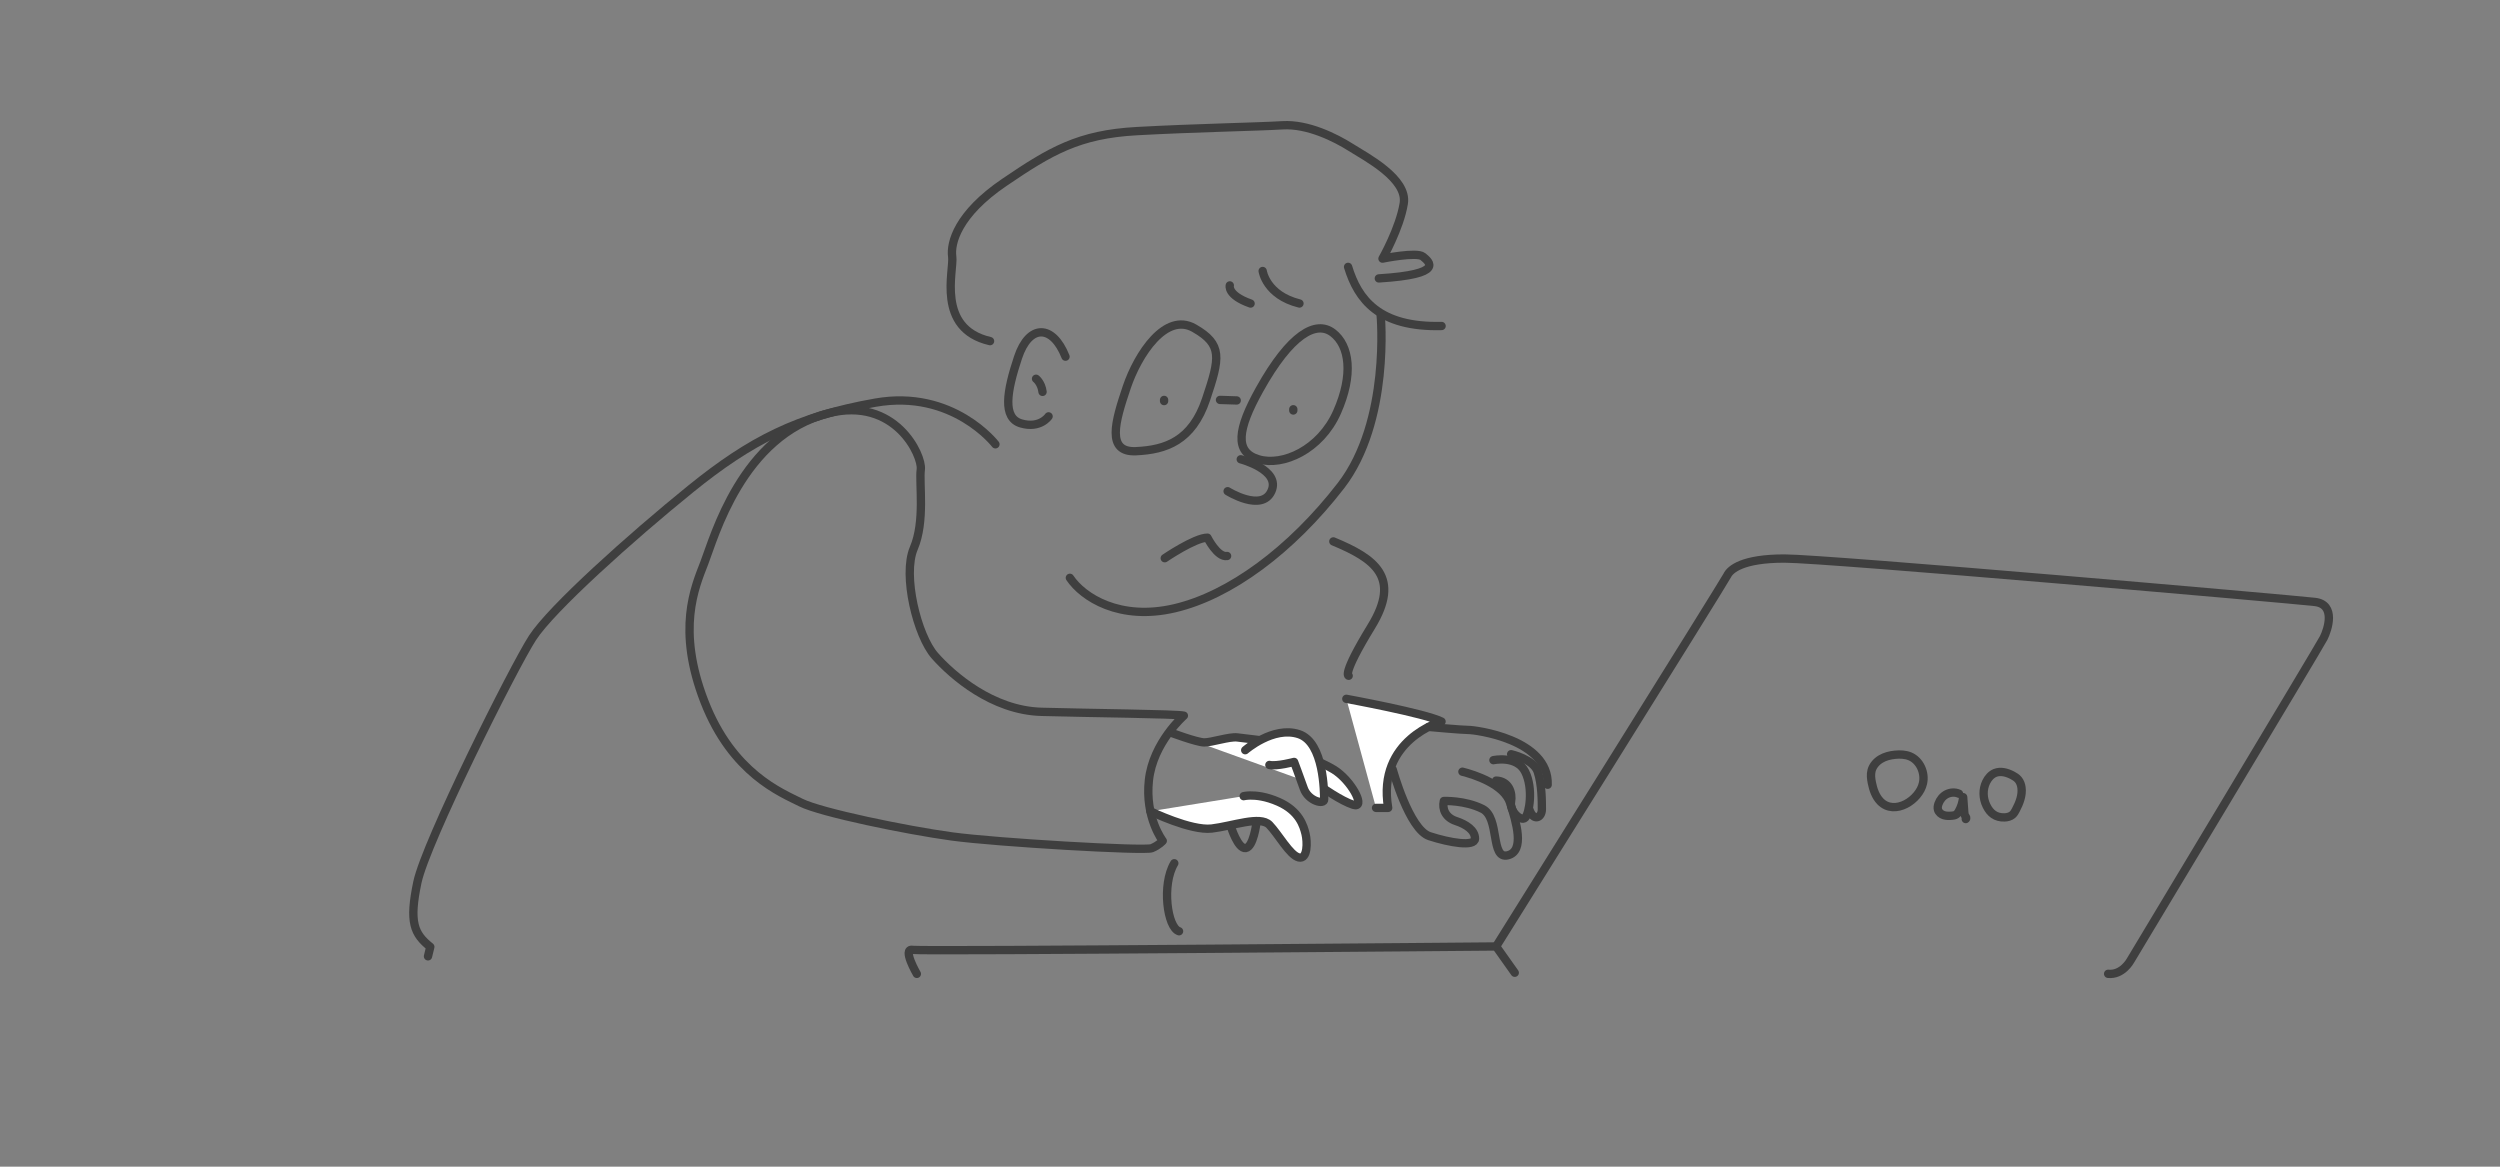 <svg width="600" height="280" viewBox="0 0 600 280" fill="none" xmlns="http://www.w3.org/2000/svg">
<rect x="0" y="0" width="600" height="280" fill="#808080" stroke="none"/>
<path d="M280.84 175.769C280.84 175.769 287.23 178.159 289.01 178.179C290.79 178.199 295.03 176.759 296.93 176.979C298.83 177.199 302.45 177.649 302.45 177.649C302.45 177.649 316.88 182.219 320.9 185.229C324.92 188.239 327.7 194.069 324.8 193.159C321.9 192.249 317.08 188.839 317.08 188.839" fill="white"/>
<path d="M280.84 175.769C280.84 175.769 287.23 178.159 289.01 178.179C290.79 178.199 295.03 176.759 296.93 176.979C298.83 177.199 302.45 177.649 302.45 177.649C302.45 177.649 316.88 182.219 320.9 185.229C324.92 188.239 327.7 194.069 324.8 193.159C321.9 192.249 317.08 188.839 317.08 188.839" stroke="#3F3F3F" stroke-width="2" stroke-linecap="round" stroke-linejoin="round"/>
<path d="M298.85 180.049C298.85 180.049 305.55 174.179 311.71 176.189C317.87 178.199 317.75 190.419 317.81 191.829C317.87 193.239 313.97 192.239 312.91 189.229C311.85 186.219 310.58 182.859 310.58 182.859C310.58 182.859 306.47 183.969 304.65 183.589" fill="white"/>
<path d="M298.85 180.049C298.85 180.049 305.55 174.179 311.71 176.189C317.87 178.199 317.75 190.419 317.81 191.829C317.87 193.239 313.97 192.239 312.91 189.229C311.85 186.219 310.58 182.859 310.58 182.859C310.58 182.859 306.47 183.969 304.65 183.589" stroke="#3F3F3F" stroke-width="2" stroke-linecap="round" stroke-linejoin="round"/>
<path d="M237.61 81.869C224.57 78.859 228.99 64.889 228.53 61.589C228.07 58.289 229.89 51.349 241.02 43.789C252.15 36.219 258.9 32.239 272.83 31.469C286.77 30.699 301.74 30.439 307.8 30.069C313.86 29.699 320.53 33.059 324.22 35.389C327.91 37.719 337.86 42.889 336.9 48.839C335.94 54.789 331.8 62.069 331.8 62.069C331.8 62.069 340.06 60.379 341.51 61.589C342.96 62.799 346.97 65.819 330.92 66.819" stroke="#3F3F3F" stroke-width="2" stroke-linecap="round" stroke-linejoin="round"/>
<path d="M323.54 64.049C325.91 71.839 330.93 78.619 345.98 78.239" stroke="#3F3F3F" stroke-width="2" stroke-linecap="round" stroke-linejoin="round"/>
<path d="M303.04 65.039C303.04 65.039 303.84 70.839 311.87 72.839" stroke="#3F3F3F" stroke-width="2" stroke-linecap="round" stroke-linejoin="round"/>
<path d="M295.15 68.499C295.15 68.499 294.45 70.839 300.14 72.849" stroke="#3F3F3F" stroke-width="2" stroke-linecap="round" stroke-linejoin="round"/>
<path d="M255.72 85.599C252.66 77.859 247.01 77.689 244.32 85.799C241.63 93.909 240.51 100.319 245.08 101.629C249.65 102.939 251.66 99.929 251.66 99.929" stroke="#3F3F3F" stroke-width="2" stroke-linecap="round" stroke-linejoin="round"/>
<path d="M248.65 90.899C248.65 90.899 249.94 91.869 250.21 94.049" stroke="#3F3F3F" stroke-width="2" stroke-linecap="round" stroke-linejoin="round"/>
<path d="M270.41 92.959C267.59 101.289 265.48 108.609 272.62 108.289C279.76 107.969 286.1 105.819 289.45 95.849C292.8 85.879 293.47 82.679 286.61 78.759C279.75 74.839 273.11 84.979 270.41 92.949V92.959Z" stroke="#3F3F3F" stroke-width="2" stroke-linecap="round" stroke-linejoin="round"/>
<path d="M302.27 93.529C296.98 103.039 296.22 108.489 302.03 110.229C307.84 111.969 316.87 107.959 320.88 98.93C324.89 89.9 323.89 82.93 319.88 79.87C315.87 76.809 309.74 80.1 302.27 93.529Z" stroke="#3F3F3F" stroke-width="2" stroke-linecap="round" stroke-linejoin="round"/>
<path d="M292.8 95.979L296.81 96.109" stroke="#3F3F3F" stroke-width="2" stroke-linecap="round" stroke-linejoin="round"/>
<path d="M297.78 110.229C297.78 110.229 307.45 112.759 305.14 117.889C302.83 123.019 294.63 117.889 294.63 117.889" stroke="#3F3F3F" stroke-width="2" stroke-linecap="round" stroke-linejoin="round"/>
<path d="M279.38 95.979V96.259" stroke="#3F3F3F" stroke-width="2" stroke-linecap="round" stroke-linejoin="round"/>
<path d="M310.39 98.219V98.519" stroke="#3F3F3F" stroke-width="2" stroke-linecap="round" stroke-linejoin="round"/>
<path d="M331.35 75.489C331.35 75.489 333.78 101.089 321.82 116.559C309.86 132.029 295.15 142.879 281.93 145.979C268.72 149.089 259.88 143.329 256.77 138.679" stroke="#3F3F3F" stroke-width="2" stroke-linecap="round" stroke-linejoin="round"/>
<path d="M279.54 133.969C279.54 133.969 286.78 129.039 289.79 129.039C289.79 129.039 292.19 133.839 294.5 133.439" stroke="#3F3F3F" stroke-width="2" stroke-linecap="round" stroke-linejoin="round"/>
<path d="M238.9 106.629C238.9 106.629 228.7 93.349 210.08 96.639C191.46 99.929 180.15 105.689 165.74 117.359C151.33 129.029 132.34 146.059 127.79 153.099C123.24 160.139 102.19 202.169 100.17 211.759C98.15 221.349 99.36 224.129 103.27 227.249L102.72 229.519" stroke="#3F3F3F" stroke-width="2" stroke-linecap="round" stroke-linejoin="round"/>
<path d="M198.8 99.189C214.88 95.099 221.43 109.359 220.99 112.669C220.55 115.979 222.08 125.109 219.31 131.579C216.54 138.049 220.16 152.619 224.37 157.379C228.58 162.139 238.18 170.509 249.94 170.839C261.7 171.169 282.49 171.339 284.13 171.759C284.13 171.759 276.74 178.189 275.74 187.219C274.74 196.249 279.06 201.809 279.06 201.809C279.06 201.809 278.13 202.869 276.43 203.569C274.73 204.269 239.28 202.229 228.41 200.739C217.54 199.249 197.04 195.029 192.24 192.629C187.44 190.229 175.74 185.589 169.05 168.349C162.36 151.099 166.71 141.069 169.05 135.049C171.39 129.029 178.05 104.469 198.8 99.189V99.189Z" stroke="#3F3F3F" stroke-width="2" stroke-linecap="round" stroke-linejoin="round"/>
<path d="M220.04 233.729C220.04 233.729 216.46 227.569 219.01 227.969C221.56 228.369 359.07 227.149 359.07 227.149L363.54 233.459" stroke="#3F3F3F" stroke-width="2" stroke-linecap="round" stroke-linejoin="round"/>
<path d="M359.07 227.139C359.07 227.139 413.8 139.649 414.53 138.129C415.26 136.609 418.22 134.049 428.25 134.049C438.28 134.049 550.48 143.859 555.59 144.469C560.7 145.079 558.69 151.099 557.68 153.109C556.67 155.119 511.3 230.549 511.3 230.549C511.3 230.549 509.4 234.069 505.95 233.719" stroke="#3F3F3F" stroke-width="2" stroke-linecap="round" stroke-linejoin="round"/>
<path d="M298.48 191.079C298.48 191.079 299.02 190.939 299.99 190.919C301.44 190.889 303.84 191.119 306.85 192.449C311.87 194.669 312.87 198.259 313.33 200.139C313.79 202.019 313.87 206.289 311.72 205.789C309.57 205.289 306.85 200.259 304.66 197.979C302.47 195.699 295.81 198.259 290.81 198.849C285.81 199.439 276.09 194.709 276.09 194.709" fill="white"/>
<path d="M298.48 191.079C298.48 191.079 299.02 190.939 299.99 190.919C301.44 190.889 303.84 191.119 306.85 192.449C311.87 194.669 312.87 198.259 313.33 200.139C313.79 202.019 313.87 206.289 311.72 205.789C309.57 205.289 306.85 200.259 304.66 197.979C302.47 195.699 295.81 198.259 290.81 198.849C285.81 199.439 276.09 194.709 276.09 194.709" stroke="#3F3F3F" stroke-width="2" stroke-linecap="round" stroke-linejoin="round"/>
<path d="M323.12 167.719C323.12 167.719 341.96 171.169 345.97 173.169C345.97 173.169 330.38 177.479 333.16 193.889H330.25" fill="white"/>
<path d="M323.12 167.719C323.12 167.719 341.96 171.169 345.97 173.169C345.97 173.169 330.38 177.479 333.16 193.889H330.25" stroke="#3F3F3F" stroke-width="2" stroke-linecap="round" stroke-linejoin="round"/>
<path d="M358.42 182.439C358.42 182.439 364.03 181.209 366.04 185.219C368.05 189.229 367.04 195.249 366.04 196.259C365.04 197.269 362.26 194.679 362.65 192.459C363.04 190.239 362.13 187.449 359.07 187.339" stroke="#3F3F3F" stroke-width="2" stroke-linecap="round" stroke-linejoin="round"/>
<path d="M334.26 184.699C334.26 184.699 338.18 199.079 343.08 200.679C347.98 202.279 354 203.279 354 201.269C354 199.259 351.9 197.859 349.44 197.049C346.98 196.239 346.06 194.249 346.52 192.239C346.52 192.239 351.54 192.019 355.78 194.129C360.02 196.239 357.64 206.279 361.84 205.279C366.04 204.279 363.87 197.219 362.44 192.719C361.01 188.219 353.85 185.929 350.98 185.209" stroke="#3F3F3F" stroke-width="2" stroke-linecap="round" stroke-linejoin="round"/>
<path d="M342.87 174.459C342.87 174.459 350.89 175.199 352.45 175.189C354.01 175.179 371.81 177.409 371.44 188.339" stroke="#3F3F3F" stroke-width="2" stroke-linecap="round" stroke-linejoin="round"/>
<path d="M362.67 181.009C362.67 181.009 368.05 182.209 369.05 185.219C370.05 188.229 370.05 192.239 370.05 194.249C370.05 196.259 368.04 197.259 367.04 194.249" stroke="#3F3F3F" stroke-width="2" stroke-linecap="round" stroke-linejoin="round"/>
<path d="M281.83 207.179C278.75 212.309 280.16 222.649 282.97 223.499" stroke="#3F3F3F" stroke-width="2" stroke-linecap="round" stroke-linejoin="round"/>
<path d="M320 129.939C329.92 134.049 336.34 138.549 329.12 150.349C321.9 162.149 323.68 162.189 323.68 162.189" stroke="#3F3F3F" stroke-width="2" stroke-linecap="round" stroke-linejoin="round"/>
<path d="M451.29 192.339C450.13 191.159 449.58 189.509 449.25 187.889C449.05 186.909 448.93 185.879 449.18 184.919C449.49 183.759 450.35 182.789 451.38 182.169C452.41 181.549 453.61 181.259 454.81 181.139C456.01 181.019 457.26 181.059 458.38 181.519C460.79 182.519 462.08 185.459 461.51 187.999C460.63 191.989 454.74 195.859 451.28 192.339H451.29Z" stroke="#3F3F3F" stroke-width="2" stroke-linecap="round" stroke-linejoin="round"/>
<path d="M470.17 190.499C469.23 190.069 468.1 190.139 467.18 190.609C466.26 191.079 465.57 191.949 465.23 192.919C465.07 193.379 464.98 193.879 465.12 194.339C465.3 194.969 465.88 195.439 466.5 195.639C467.12 195.839 467.8 195.829 468.46 195.769C468.81 195.739 469.17 195.689 469.46 195.499C469.74 195.319 469.93 195.029 470.09 194.749C470.68 193.699 471.05 192.519 471.16 191.319C471.25 192.499 471.33 193.679 471.42 194.859C471.44 195.199 471.48 195.559 471.66 195.849C471.74 195.969 471.84 196.069 471.88 196.199C471.92 196.329 471.9 196.509 471.78 196.569" stroke="#3F3F3F" stroke-width="2" stroke-linecap="round" stroke-linejoin="round"/>
<path d="M476.69 187.669C477.14 186.739 477.86 185.899 478.81 185.509C480.15 184.969 481.69 185.399 482.97 186.069C483.49 186.339 484 186.659 484.38 187.109C484.83 187.649 485.07 188.339 485.16 189.029C485.4 190.879 484.68 192.719 483.81 194.369C483.59 194.789 483.36 195.209 483.01 195.519C482.49 195.979 481.76 196.159 481.07 196.179C478.97 196.239 477.65 195.199 476.76 193.379C475.87 191.559 475.82 189.449 476.69 187.669Z" stroke="#3F3F3F" stroke-width="2" stroke-linecap="round" stroke-linejoin="round"/>
<path d="M295.42 198.379C295.42 198.379 297.09 203.799 298.96 203.539C300.83 203.279 301.53 197.569 301.53 197.569" stroke="#3F3F3F" stroke-width="2" stroke-linecap="round" stroke-linejoin="round"/>
</svg>
